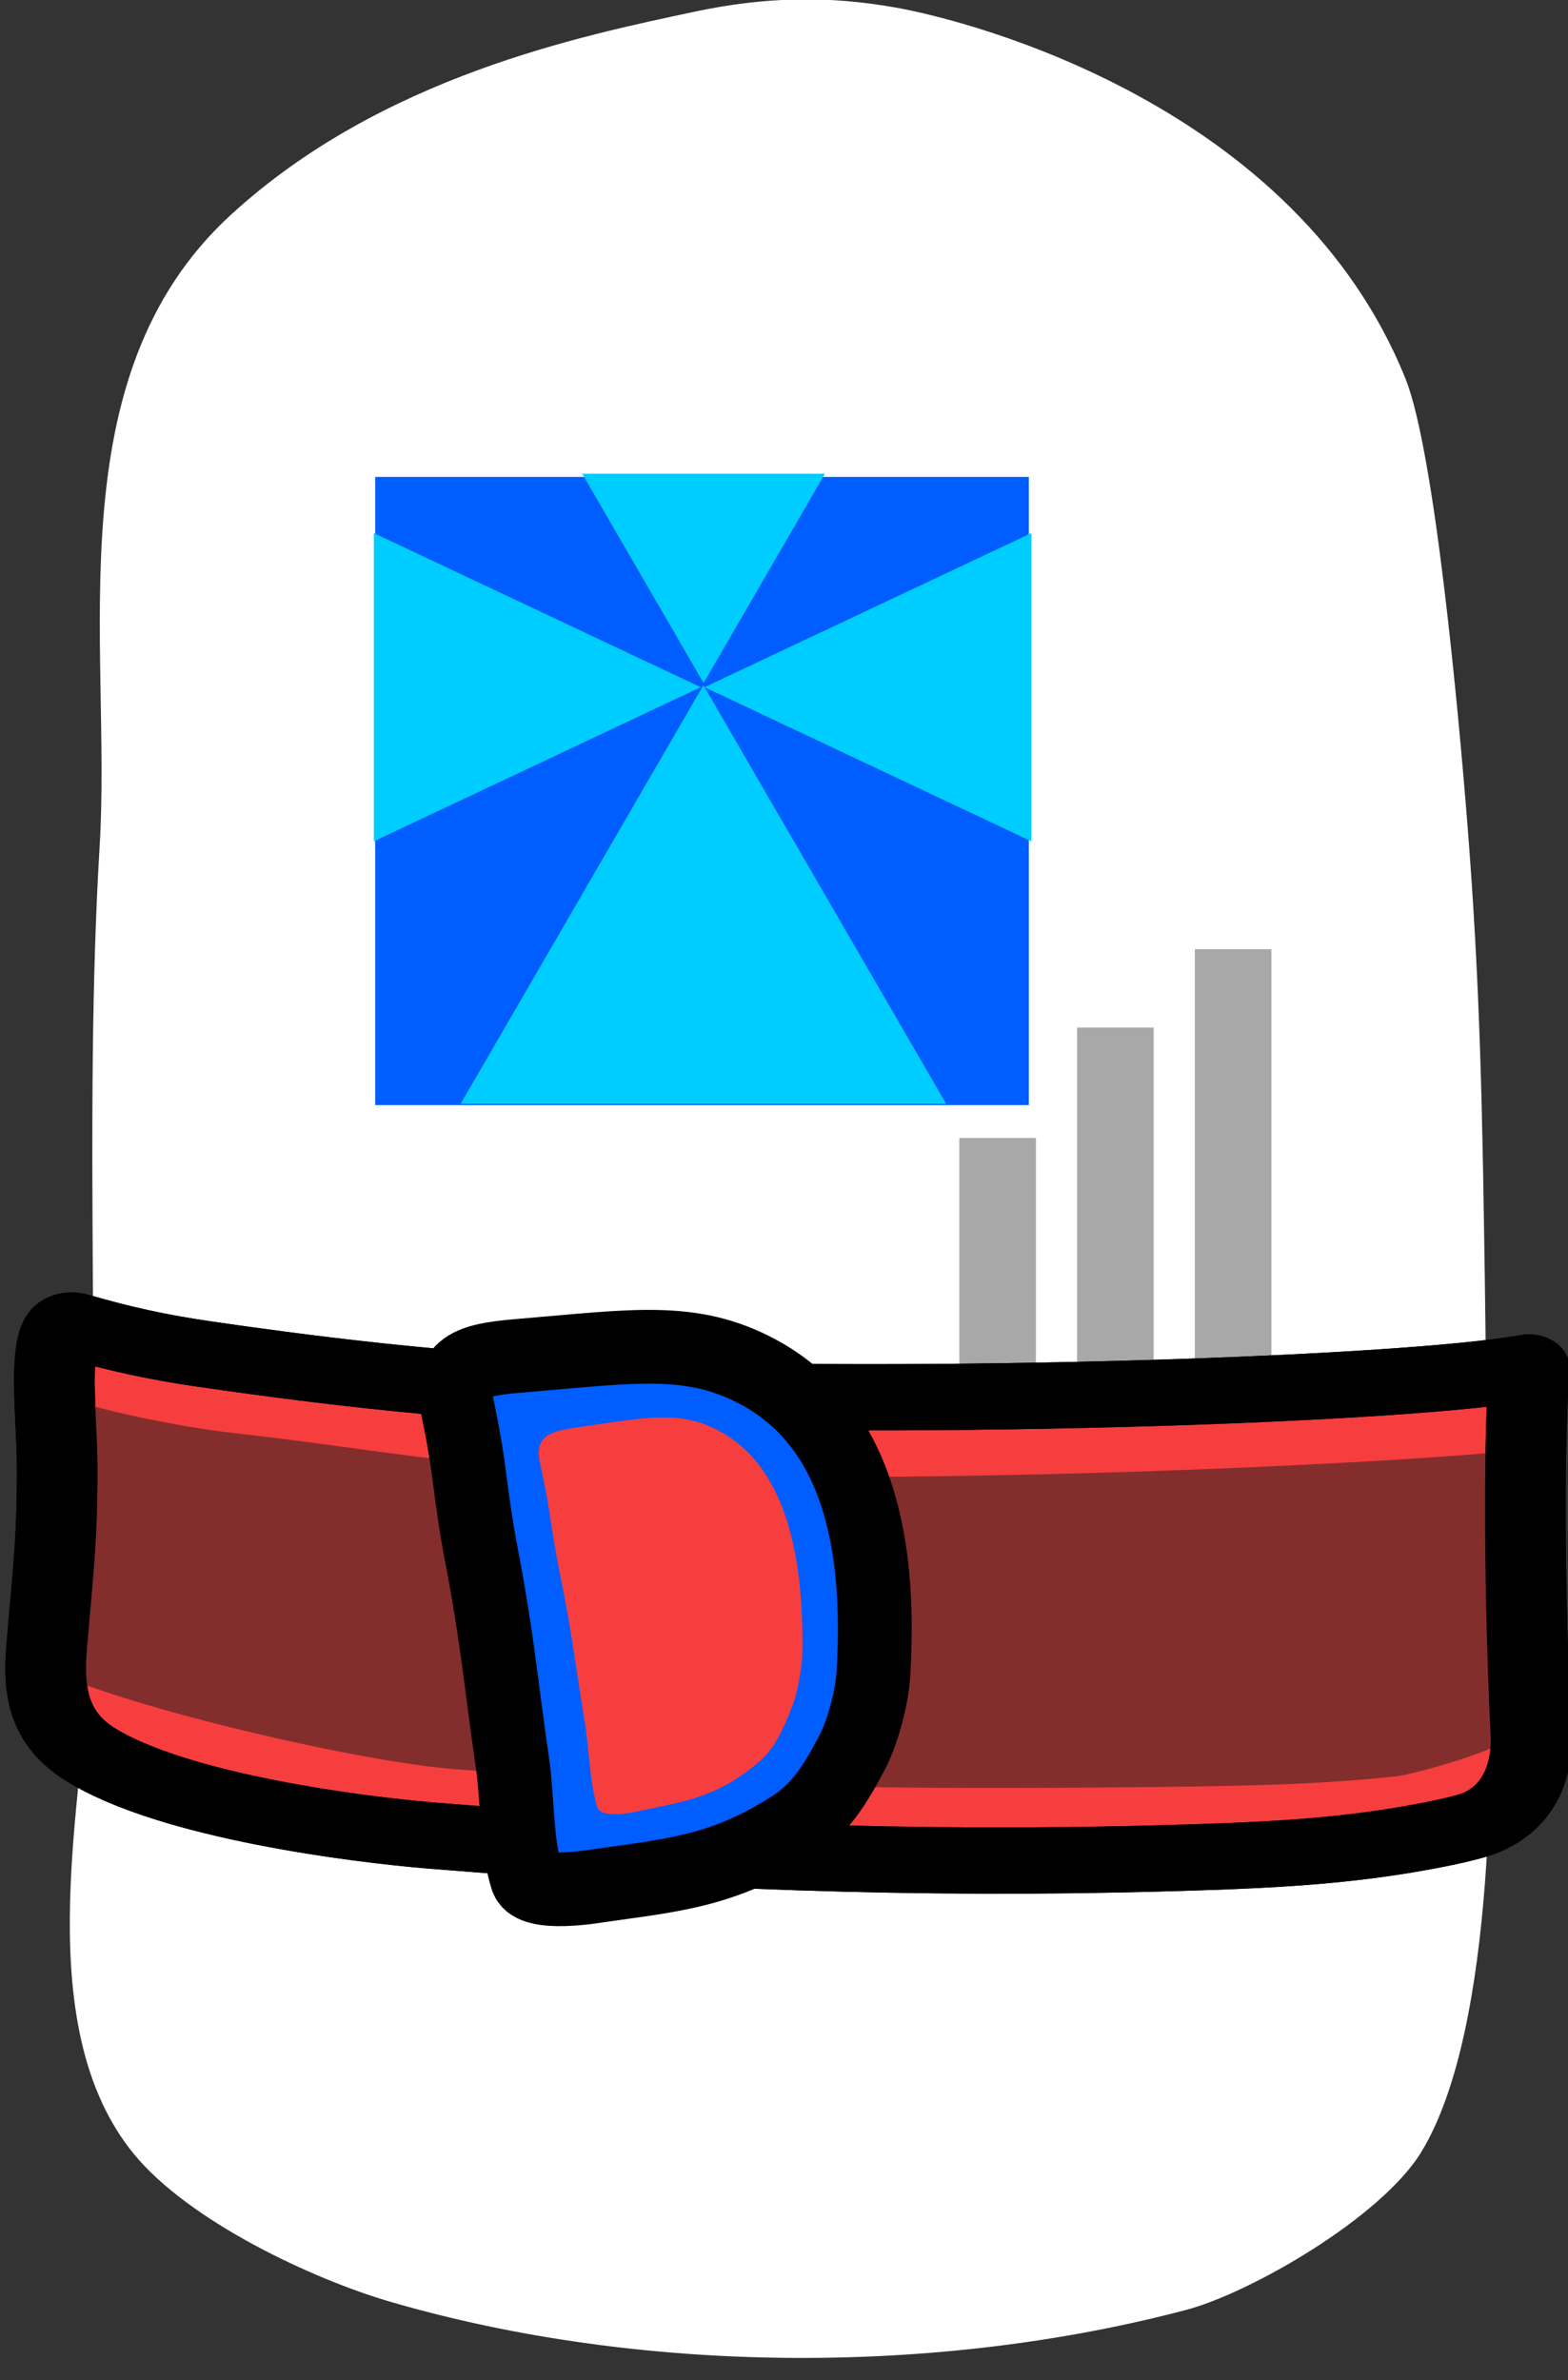 <?xml version="1.0" encoding="UTF-8" standalone="no"?>
<!DOCTYPE svg PUBLIC "-//W3C//DTD SVG 1.1//EN" "http://www.w3.org/Graphics/SVG/1.1/DTD/svg11.dtd">
<svg viewBox="0 0 85 129" version="1.1" xmlns="http://www.w3.org/2000/svg" xmlns:xlink="http://www.w3.org/1999/xlink" xml:space="preserve" xmlns:serif="http://www.serif.com/" style="fill-rule:evenodd;clip-rule:evenodd;stroke-linecap:round;stroke-linejoin:round;stroke-miterlimit:1.5;">
    <rect x="0" y="0" width="85" height="129" fill="#333333" stroke="none"/>
    <g transform="matrix(1,0,0,1,-323,-129)">
        <g transform="matrix(1.401,0,0,1.192,-684.551,-1.273)">
            <g id="body-left" transform="matrix(-0.511,0,0,0.6,854.849,-56.152)">
                <g transform="matrix(1.209,0.027,-0.024,1.061,-70.833,-50.213)">
                    <path d="M228.136,301.938C223.204,303.061 203.18,309.639 196.719,329.258C195.004,334.467 193.888,352.938 193.485,360.988C192.891,372.844 192.949,381.858 193.034,394.009C193.096,402.78 193.246,410.366 193.265,420.366C193.277,426.183 193.284,447.031 198.236,455.858C200.842,460.502 209.152,465.664 213.19,466.771C228.998,471.103 247.512,470.488 262.967,464.934C267.77,463.207 275.474,458.88 278.85,453.948C285.082,444.845 281.657,429.303 281.059,420.192C279.807,401.098 280.54,379.927 279.128,360.537C278.078,346.121 281.308,326.975 270.028,315.69C260.392,306.05 247.784,303.46 240.795,301.938C236.198,300.937 232.269,300.996 228.136,301.938Z" style="fill:white;"/>
                </g>
                <g transform="matrix(-1,0,0,1,414.627,0)">
                    <g transform="matrix(1.157,4.7055e-17,-4.91476e-17,1.107,-69.492,-62.689)">
                        <rect x="267.129" y="370.695" width="5.012" height="31.131" style="fill:rgb(168,168,168);"/>
                    </g>
                    <g transform="matrix(1.157,0,0,1.107,-78.409,-56.752)">
                        <rect x="267.129" y="370.695" width="5.012" height="31.131" style="fill:rgb(168,168,168);"/>
                    </g>
                    <g transform="matrix(1.157,0,0,1.107,-87.326,-48.382)">
                        <rect x="267.129" y="370.695" width="5.012" height="31.131" style="fill:rgb(168,168,168);"/>
                    </g>
                </g>
                <g id="belt" transform="matrix(1,0,0,1,0,7.108)">
                    <g transform="matrix(1.217,0,0,1,-55.86,0)">
                        <g transform="matrix(1.061,0,0,1.061,-38.25,-43.425)">
                            <path d="M195.282,391.786C202.632,393.384 230.412,394.523 249.925,393.558C258.046,393.157 265.02,392.227 272.944,390.829C275.696,390.343 277.919,389.752 280.521,388.83C282.343,388.185 281.621,395.005 281.599,398.459C281.562,403.962 281.84,406.34 282.212,411.759C282.409,414.63 282.213,417.437 279.739,419.357C274.859,423.146 263.784,424.811 259.573,425.227C245.027,426.664 231.43,427.344 216.711,426.842C211.965,426.681 207.331,426.492 202.683,425.555C201.556,425.328 198.962,424.759 198.031,424.262C195.674,423.003 195.086,420.265 195.17,418.069C195.549,408.188 195.619,398.071 195.282,391.786Z" style="fill:rgb(246,62,63);stroke:black;stroke-width:4.73px;"/>
                        </g>
                        <g transform="matrix(1.047,-0.011,0.008,0.744,-38.391,88.861)">
                            <path d="M195.173,392.12C202.524,393.718 230.368,396.362 249.881,395.397C258.002,394.996 264.236,392.982 272.161,391.584C274.913,391.098 280.176,389.468 283.133,387.559C284.904,386.416 282.493,396.778 282.321,397.844C281.455,403.199 281.84,406.34 282.212,411.759C282.409,414.63 285.238,414.042 282.765,415.962C277.884,419.751 264.285,425.016 258.46,425.674C243.867,427.323 231.43,427.344 216.711,426.842C211.965,426.681 207.331,426.492 202.683,425.555C201.556,425.328 196.601,422.781 196.012,421.61C194.56,418.723 195.215,412.778 195.421,410.593C196.164,402.721 195.186,398.916 195.173,392.12Z" style="fill:rgb(132,45,45);"/>
                        </g>
                        <g transform="matrix(1.061,0,0,1.061,-38.25,-43.425)">
                            <path d="M195.282,391.786C202.632,393.384 230.412,394.523 249.925,393.558C258.046,393.157 265.02,392.227 272.944,390.829C275.696,390.343 277.919,389.752 280.521,388.83C282.343,388.185 281.621,395.005 281.599,398.459C281.562,403.962 281.84,406.34 282.212,411.759C282.409,414.63 282.213,417.437 279.739,419.357C274.859,423.146 263.784,424.811 259.573,425.227C245.027,426.664 231.43,427.344 216.711,426.842C211.965,426.681 207.331,426.492 202.683,425.555C201.556,425.328 198.962,424.759 198.031,424.262C195.674,423.003 195.086,420.265 195.17,418.069C195.549,408.188 195.619,398.071 195.282,391.786Z" style="fill:none;stroke:black;stroke-width:4.73px;"/>
                        </g>
                    </g>
                    <g transform="matrix(-1.061,0,0,1.061,462.951,-43.425)">
                        <g transform="matrix(1,0,0,1,-3.31,1.241)">
                            <path d="M221.961,393.064C222.051,393.466 222.537,395.702 222.846,398.069C223.123,400.192 223.348,401.892 223.753,403.994C224.866,409.76 225.134,413.097 225.974,418.909C226.322,421.315 226.224,424.625 226.99,427.032C227.417,428.371 231.943,427.585 232.035,427.571C237.131,426.828 240.983,426.606 246.036,423.295C248.011,422.001 249.081,420.157 250.18,418.08C250.984,416.563 251.622,414.053 251.719,412.407C252.176,404.576 251.292,395.019 243.444,390.837C238.73,388.325 234.614,389.025 226.7,389.689C223.575,389.951 221.338,390.25 221.961,393.064Z" style="fill:rgb(0,93,255);stroke:black;stroke-width:5.27px;"/>
                        </g>
                        <g transform="matrix(0.61,-0.025,0.03,0.727,77.424,118.405)">
                            <path d="M221.961,393.064C222.051,393.466 222.537,395.702 222.846,398.069C223.123,400.192 223.348,401.892 223.753,403.994C224.866,409.76 225.134,413.097 225.974,418.909C226.322,421.315 226.224,424.625 226.99,427.032C227.417,428.371 231.943,427.585 232.035,427.571C237.131,426.828 240.983,426.606 246.036,423.295C248.011,422.001 249.081,420.157 250.18,418.08C250.984,416.563 251.622,414.053 251.719,412.407C252.176,404.576 251.292,395.019 243.444,390.837C238.73,388.325 234.614,389.025 226.7,389.689C223.575,389.951 221.338,390.25 221.961,393.064Z" style="fill:rgb(246,62,63);"/>
                        </g>
                    </g>
                </g>
                <g id="Mark" transform="matrix(1,0,0,0.887,6.23,40.48)">
                    <g transform="matrix(1.018,0,0,1.102,-22.21,-62.095)">
                        <rect x="200" y="334" width="48.619" height="48.704" style="fill:rgb(0,93,255);"/>
                    </g>
                    <g transform="matrix(1.04317e-16,1.254,-1.375,6.19427e-17,680.321,68.75)">
                        <path d="M203.5,345L214,363L193,363L203.5,345Z" style="fill:rgb(0,205,255);"/>
                    </g>
                    <g transform="matrix(-1.04317e-16,1.254,1.375,6.19427e-17,-268.134,68.75)">
                        <path d="M203.5,345L214,363L193,363L203.5,345Z" style="fill:rgb(0,205,255);"/>
                    </g>
                    <g transform="matrix(0.823,0,0,1.061,19.776,-46.646)">
                        <g transform="matrix(1.41,0,0,1.668,-94.266,-250.309)">
                            <path d="M227.363,359.37L243.205,379.58L211.52,379.58L227.363,359.37Z" style="fill:rgb(0,205,255);"/>
                        </g>
                        <g transform="matrix(0.705,0,0,-0.834,66.008,648.655)">
                            <path d="M227.363,359.37L243.205,379.58L211.52,379.58L227.363,359.37Z" style="fill:rgb(0,205,255);"/>
                        </g>
                    </g>
                </g>
            </g>
        </g>
    </g>
</svg>

